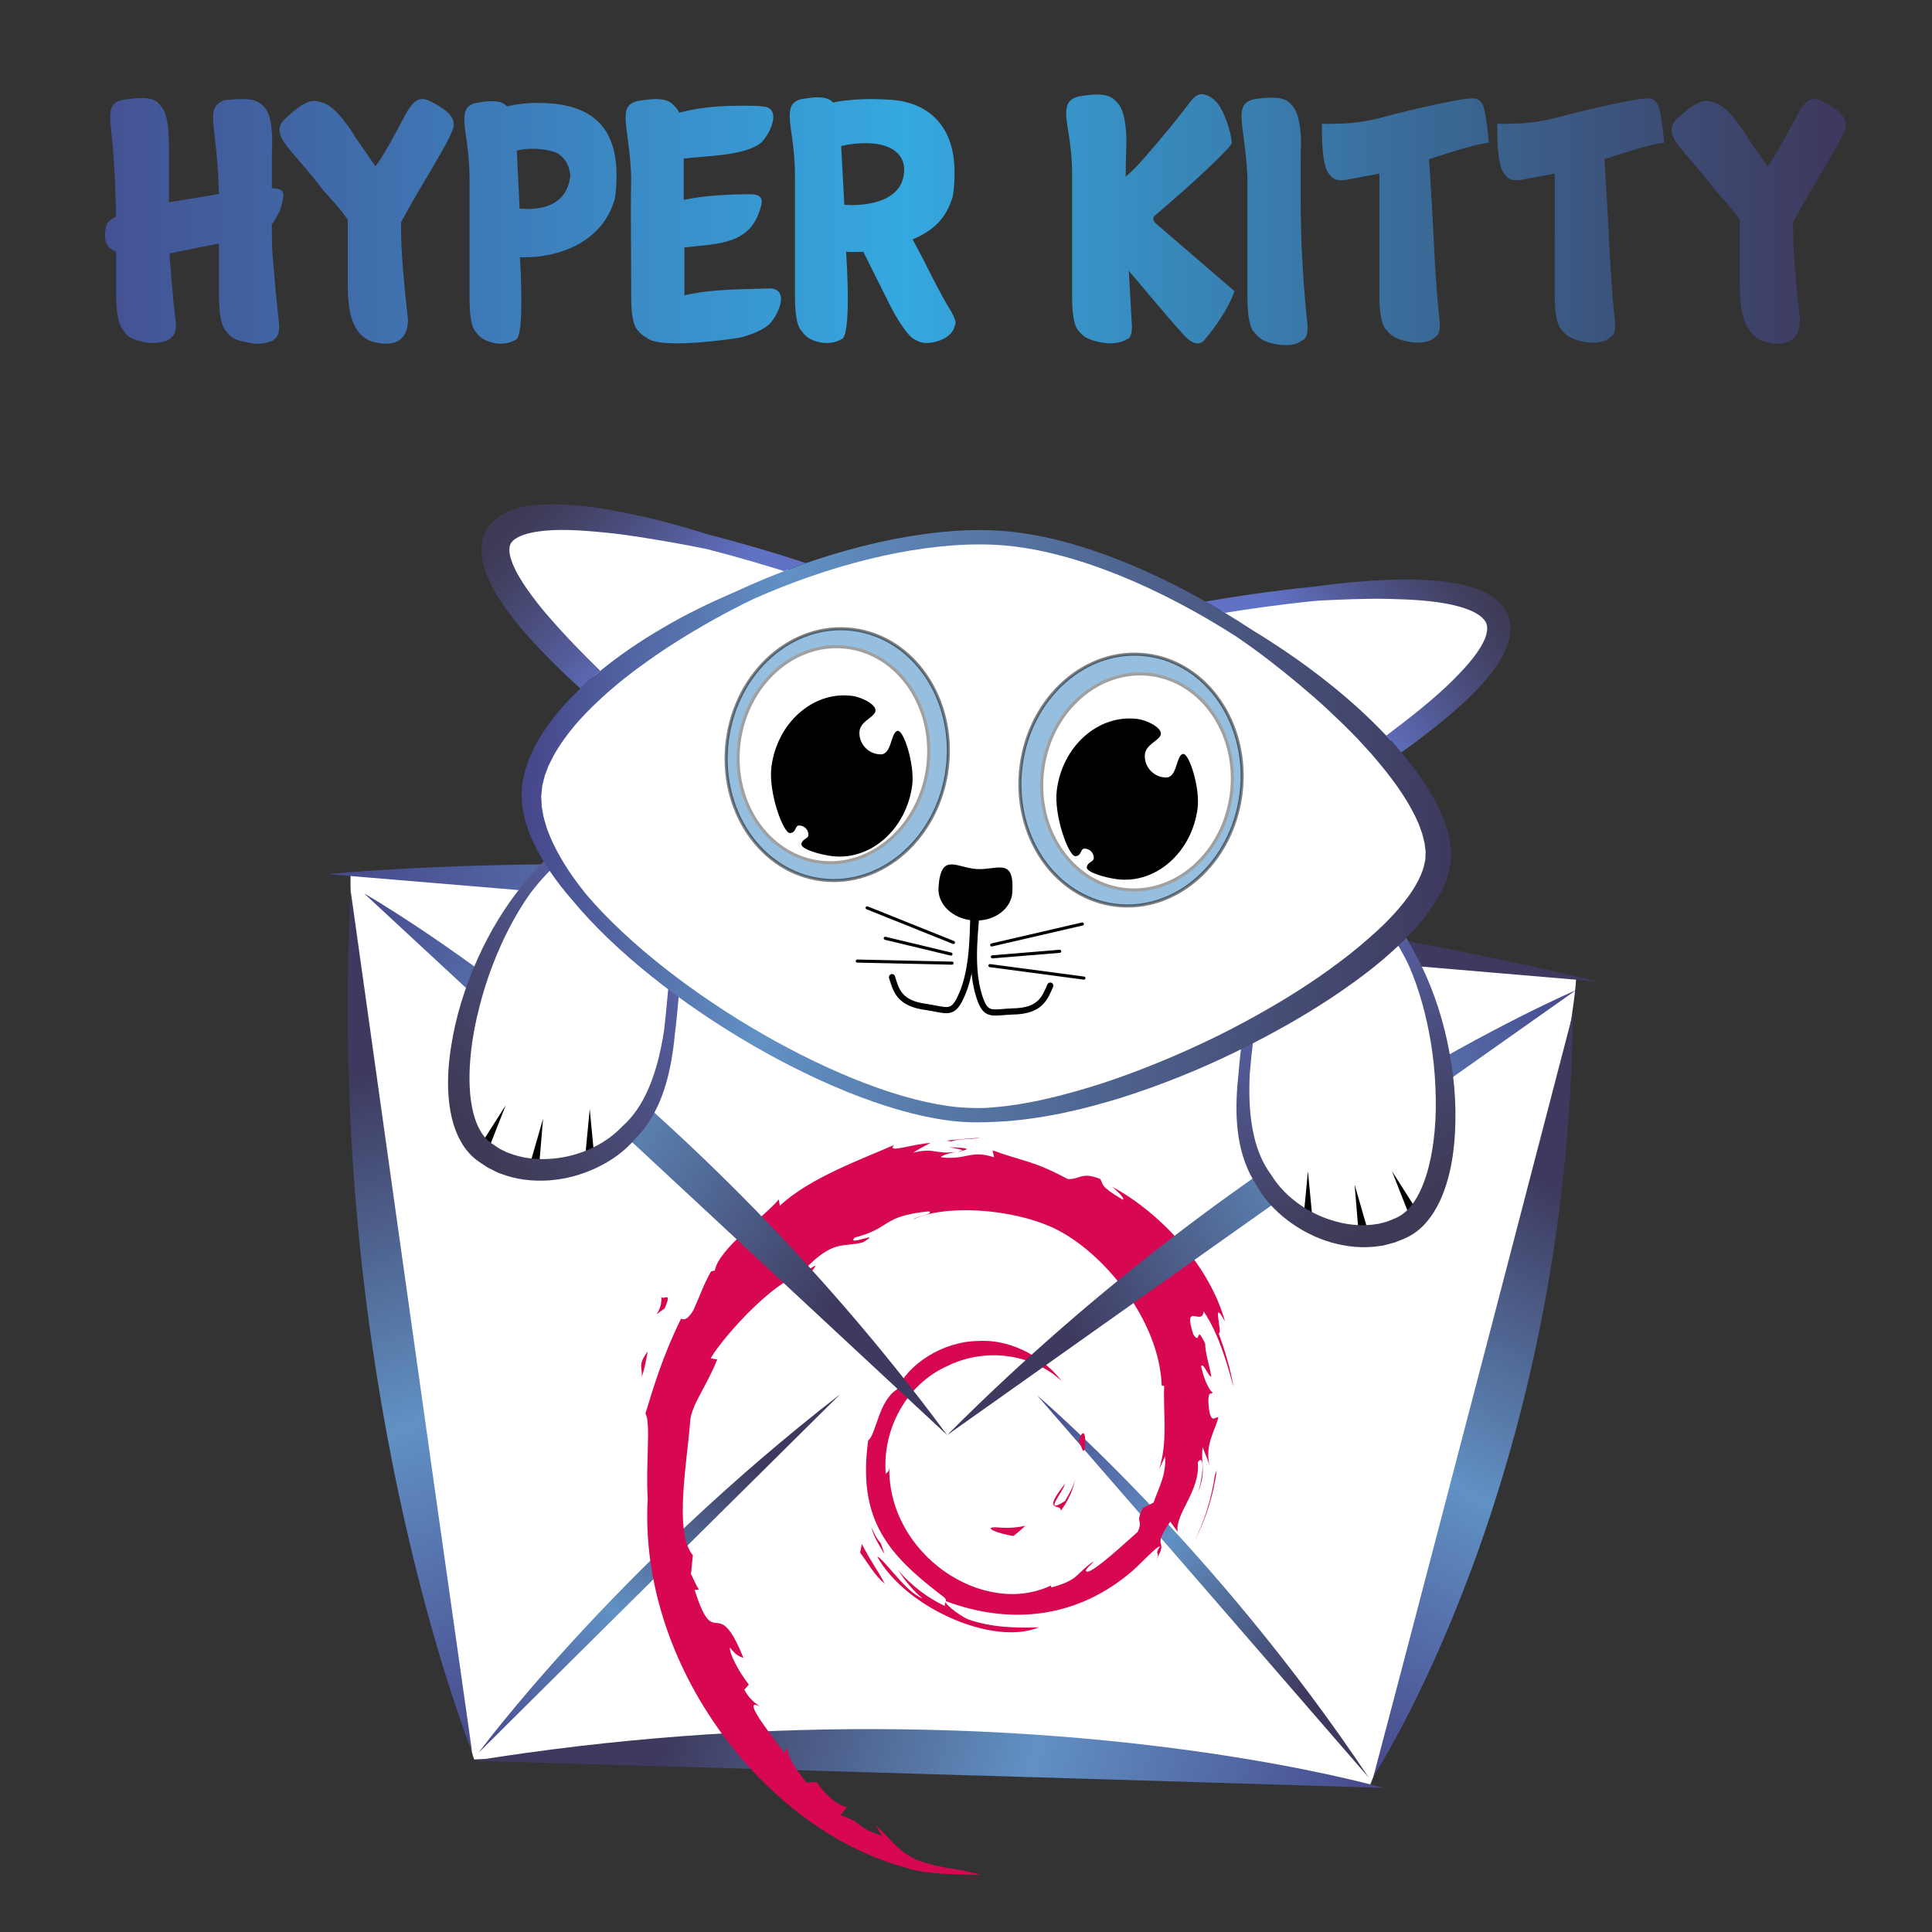<?xml version="1.0" encoding="UTF-8" standalone="no"?>
<!-- Generator: Adobe Illustrator 16.0.0, SVG Export Plug-In . SVG Version: 6.00 Build 0)  -->

<svg
   xmlns:i="http://ns.adobe.com/AdobeIllustrator/10.0/"
   xmlns:dc="http://purl.org/dc/elements/1.1/"
   xmlns:cc="http://creativecommons.org/ns#"
   xmlns:rdf="http://www.w3.org/1999/02/22-rdf-syntax-ns#"
   xmlns:svg="http://www.w3.org/2000/svg"
   xmlns="http://www.w3.org/2000/svg"
   xmlns:xlink="http://www.w3.org/1999/xlink"
   xmlns:sodipodi="http://sodipodi.sourceforge.net/DTD/sodipodi-0.dtd"
   xmlns:inkscape="http://www.inkscape.org/namespaces/inkscape"
   version="1.1"
   x="0px"
   y="0px"
   width="625px"
   height="625px"
   viewBox="0 0 625 625"
   enable-background="new 0 0 625 625"
   xml:space="preserve"
   id="svg2"
   inkscape:version="0.48.4 r9939"
   sodipodi:docname="hyperkitty-logo.svg"
   inkscape:export-filename="/home/nicolasd/code/hyperkitty.png"
   inkscape:export-xdpi="28.799999"
   inkscape:export-ydpi="28.799999"><rect x="0" y="0" width="625" height="625" fill="#333333" stroke="none"/><defs
     id="defs429" /><sodipodi:namedview
     pagecolor="#ffffff"
     bordercolor="#666666"
     borderopacity="1"
     objecttolerance="10"
     gridtolerance="10"
     guidetolerance="10"
     inkscape:pageopacity="0"
     inkscape:pageshadow="2"
     inkscape:window-width="1366"
     inkscape:window-height="709"
     id="namedview427"
     showgrid="false"
     inkscape:zoom="1"
     inkscape:cx="312.5"
     inkscape:cy="182.07812"
     inkscape:window-x="0"
     inkscape:window-y="27"
     inkscape:window-maximized="1"
     inkscape:current-layer="svg2" /><path
     style="fill:#ffffff"
     d="m 113.472,282.654 c -1.255,11.733 11.474,146.164 11.474,146.164 0,0 25.009,132.037 28.449,140.357 23.452,-1.057 136.293,-2.305 146.471,-2.039 10.178,0.266 127.676,7.987 143.333,10.287 3.105,-6.049 40.182,-119.361 40.182,-119.361 0,0 25.525,-120.153 26.512,-141.696 -33.918,-5.246 -194.539,-27.34 -194.539,-27.34 l -201.882,-6.372 z"
     sodipodi:nodetypes="ccczccccc"
     inkscape:connector-curvature="0"
     id="path3225" /><g
     transform="matrix(0.792,0,0,0.792,63.608,17.322)"
     id="g144"><g
       id="g161"><g
         id="g163"><g
           id="g165"><g
             id="g167"><g
               id="g160"><defs
                 id="defs162"><path
                   inkscape:connector-curvature="0"
                   d="m 113.141,697.331 c 0,0 251.217,7.258 371.564,11.072 l 0,0 c 0,0 -82.366,-24.008 -209.646,-24.012 l 0,0 c -48.21,-10e-4 -102.841,3.442 -161.918,12.94"
                   id="SVGID_13_" /></defs><clipPath
                 id="SVGID_14_"><use
                   height="625"
                   width="625"
                   y="0"
                   x="0"
                   style="overflow:visible"
                   id="use166"
                   overflow="visible"
                   xlink:href="#SVGID_13_" /></clipPath><g
                 clip-path="url(#SVGID_14_)"
                 id="g146"><g
                   id="g152"><g
                     id="g154"><linearGradient
                       gradientTransform="matrix(-276.291,-74.763,-92.353,341.375,143891.67,-228798.98)"
                       y2="732.486"
                       x2="275.246"
                       y1="732.486"
                       x1="274.246"
                       gradientUnits="userSpaceOnUse"
                       id="path164_1_"><stop
                         id="stop172"
                         style="stop-color:#47488B"
                         offset="0" /><stop
                         id="stop174"
                         style="stop-color:#6191C4"
                         offset="0.489" /><stop
                         id="stop176"
                         style="stop-color:#3E3A5F"
                         offset="1" /></linearGradient><path
                       style="fill:url(#path164_1_)"
                       d="m 113.141,697.331 c 0,0 251.217,7.258 371.564,11.072 l 0,0 c 0,0 -82.366,-24.008 -209.646,-24.012 l 0,0 c -48.21,-10e-4 -102.841,3.442 -161.918,12.94"
                       inkscape:connector-curvature="0"
                       id="path164" /></g></g></g></g></g></g></g></g></g><g
     transform="matrix(0.792,0,0,0.792,63.608,17.322)"
     id="g78"><g
       id="g83"><g
         id="g85"><g
           id="g87"><g
             id="g89"><g
               id="g86"><defs
                 id="defs88"><path
                   inkscape:connector-curvature="0"
                   d="M 478.766,704.208 C 415.287,609.126 343.311,548.082 343.311,548.082 l 0,0 c 43.969,50.542 135.455,156.126 135.455,156.126"
                   id="SVGID_7_" /></defs><clipPath
                 id="SVGID_8_"><use
                   height="625"
                   width="625"
                   y="0"
                   x="0"
                   style="overflow:visible"
                   id="use92"
                   overflow="visible"
                   xlink:href="#SVGID_7_" /></clipPath><g
                 clip-path="url(#SVGID_8_)"
                 id="g80"><g
                   id="g95"><g
                     id="g88"><linearGradient
                       gradientTransform="matrix(116.523,114.07,-76.56,78.204,24341.113,-88474.016)"
                       y2="734.732"
                       x2="277.749"
                       y1="734.732"
                       x1="276.749"
                       gradientUnits="userSpaceOnUse"
                       id="path98_1_"><stop
                         id="stop99"
                         style="stop-color:#47488B"
                         offset="0" /><stop
                         id="stop101"
                         style="stop-color:#6191C4"
                         offset="0.489" /><stop
                         id="stop103"
                         style="stop-color:#3E3A5F"
                         offset="1" /></linearGradient><path
                       style="fill:url(#path98_1_)"
                       d="M 478.766,704.208 C 415.287,609.126 343.311,548.082 343.311,548.082 l 0,0 c 43.969,50.542 135.455,156.126 135.455,156.126"
                       inkscape:connector-curvature="0"
                       id="path98" /></g></g></g></g></g></g></g></g></g><g
     transform="matrix(0.792,0,0,0.792,63.608,17.322)"
     id="g56"><g
       id="g57"><g
         id="g59"><g
           id="g61"><g
             id="g63"><g
               id="g62"><defs
                 id="defs64"><path
                   inkscape:connector-curvature="0"
                   d="M 115.101,694.131 C 162.928,646.577 262.894,547.584 262.894,547.584 l 0,0 C 169.886,619.729 115.101,694.131 115.101,694.131"
                   id="SVGID_5_" /></defs><clipPath
                 id="SVGID_6_"><use
                   height="625"
                   width="625"
                   y="0"
                   x="0"
                   style="overflow:visible"
                   id="use68"
                   overflow="visible"
                   xlink:href="#SVGID_5_" /></clipPath><g
                 clip-path="url(#SVGID_6_)"
                 id="g58"><g
                   id="g64"><g
                     id="g66"><linearGradient
                       gradientTransform="matrix(93.722,-132.479,88.917,62.889,-90568.68,-9424.12)"
                       y2="733.573"
                       x2="272.777"
                       y1="733.573"
                       x1="271.777"
                       gradientUnits="userSpaceOnUse"
                       id="path76_1_"><stop
                         id="stop74"
                         style="stop-color:#47488B"
                         offset="0" /><stop
                         id="stop76"
                         style="stop-color:#6191C4"
                         offset="0.489" /><stop
                         id="stop78"
                         style="stop-color:#3E3A5F"
                         offset="1" /></linearGradient><path
                       style="fill:url(#path76_1_)"
                       d="M 115.101,694.131 C 162.928,646.577 262.894,547.584 262.894,547.584 l 0,0 C 169.886,619.729 115.101,694.131 115.101,694.131"
                       inkscape:connector-curvature="0"
                       id="path76" /></g></g></g></g></g></g></g></g></g><g
     transform="matrix(2.645,0,0,2.645,160.686,368.048)"
     style="overflow:visible"
     id="g3056"><path
       i:knockout="Off"
       d="m 60.969,47.645 c -1.494,0.02 0.281,0.768 2.232,1.069 0.541,-0.422 1.027,-0.846 1.463,-1.26 -1.213,0.297 -2.449,0.304 -3.695,0.191"
       id="path9"
       inkscape:connector-curvature="0"
       style="fill:#d70751" /><path
       i:knockout="Off"
       d="m 68.986,45.646 c 0.893,-1.229 1.541,-2.573 1.77,-3.963 -0.201,0.99 -0.736,1.845 -1.244,2.749 -2.793,1.759 -0.264,-1.044 -0.002,-2.111 -3.002,3.783 -0.414,2.268 -0.524,3.325"
       id="path11"
       inkscape:connector-curvature="0"
       style="fill:#d70751" /><path
       i:knockout="Off"
       d="m 71.949,37.942 c 0.182,-2.691 -0.529,-1.839 -0.768,-0.814 0.278,0.146 0.499,1.898 0.768,0.814"
       id="path13"
       inkscape:connector-curvature="0"
       style="fill:#d70751" /><path
       i:knockout="Off"
       d="m 55.301,1.163 c 0.798,0.142 1.724,0.252 1.591,0.443 0.876,-0.193 1.073,-0.367 -1.591,-0.443"
       id="path15"
       inkscape:connector-curvature="0"
       style="fill:#d70751" /><path
       i:knockout="Off"
       d="M 56.893,1.606 56.332,1.723 56.855,1.675 56.893,1.606"
       id="path17"
       inkscape:connector-curvature="0"
       style="fill:#d70751" /><path
       i:knockout="Off"
       d="m 81.762,38.962 c 0.09,2.416 -0.705,3.59 -1.424,5.666 l -1.293,0.643 c -1.057,2.054 0.105,1.304 -0.652,2.937 -1.652,1.467 -5.006,4.589 -6.08,4.875 -0.785,-0.017 0.531,-0.926 0.703,-1.281 -2.209,1.516 -1.773,2.276 -5.152,3.199 L 67.766,54.78 c -8.33,3.92 -19.902,-3.847 -19.75,-14.443 -0.088,0.672 -0.253,0.504 -0.437,0.774 -0.43,-5.451 2.518,-10.926 7.49,-13.165 4.863,-2.406 10.564,-1.42 14.045,1.829 -1.912,-2.506 -5.721,-5.163 -10.232,-4.917 -4.421,0.072 -8.558,2.881 -9.938,5.932 -2.264,1.425 -2.528,5.496 -3.514,6.242 -1.329,9.76 2.497,13.975 8.97,18.936 1.016,0.686 0.286,0.791 0.422,1.313 -2.15,-1.006 -4.118,-2.526 -5.738,-4.387 0.86,1.257 1.787,2.479 2.986,3.439 -2.029,-0.685 -4.738,-4.913 -5.527,-5.085 3.495,6.258 14.178,10.975 19.775,8.634 -2.59,0.096 -5.879,0.053 -8.787,-1.022 -1.225,-0.629 -2.884,-1.93 -2.587,-2.173 7.636,2.851 15.522,2.158 22.128,-3.137 1.682,-1.31 3.518,-3.537 4.049,-3.567 -0.799,1.202 0.137,0.578 -0.477,1.639 1.672,-2.701 -0.729,-1.1 1.73,-4.664 l 0.908,1.25 c -0.34,-2.244 2.785,-4.966 2.467,-8.512 0.717,-1.084 0.799,1.168 0.039,3.662 1.055,-2.767 0.279,-3.212 0.549,-5.496 0.291,0.768 0.678,1.583 0.875,2.394 -0.688,-2.675 0.703,-4.503 1.049,-6.058 -0.342,-0.15 -1.061,1.182 -1.227,-1.976 0.025,-1.372 0.383,-0.719 0.52,-1.057 -0.268,-0.155 -0.975,-1.207 -1.404,-3.224 0.309,-0.475 0.832,1.229 1.256,1.298 -0.273,-1.603 -0.742,-2.826 -0.762,-4.057 -1.24,-2.59 -0.439,0.346 -1.443,-1.112 -1.32,-4.114 1.094,-0.955 1.258,-2.823 1.998,2.895 3.137,7.385 3.662,9.244 -0.4,-2.267 -1.045,-4.464 -1.834,-6.589 0.609,0.257 -0.979,-4.663 0.791,-1.405 C 87.189,15.552 81,9.062 75.305,6.018 76,6.655 76.879,7.455 76.565,7.581 73.731,5.896 74.229,5.763 73.823,5.051 71.518,4.112 71.364,5.128 69.839,5.053 65.489,2.745 64.651,2.99 60.648,1.546 L 60.83,2.398 C 57.949,1.438 57.473,2.76 54.36,2.4 54.171,2.253 55.358,1.864 56.336,1.723 53.55,2.091 53.68,1.173 50.954,1.824 51.625,1.353 52.337,1.04 53.053,0.64 50.782,0.778 47.629,1.962 48.602,0.884 44.897,2.538 38.316,4.859 34.623,8.322 L 34.507,7.546 c -1.692,2.031 -7.379,6.066 -7.832,8.699 l -0.453,0.105 c -0.879,1.491 -1.45,3.18 -2.148,4.713 -1.151,1.963 -1.688,0.756 -1.524,1.064 -2.265,4.592 -3.392,8.45 -4.363,11.616 0.692,1.035 0.017,6.232 0.278,10.391 -1.136,20.544 14.418,40.489 31.42,45.093 2.492,0.893 6.197,0.861 9.349,0.949 -3.718,-1.064 -4.198,-0.563 -7.822,-1.826 -2.613,-1.232 -3.185,-2.637 -5.037,-4.244 l 0.733,1.295 c -3.63,-1.285 -2.111,-1.59 -5.065,-2.525 l 0.783,-1.021 c -1.177,-0.09 -3.117,-1.982 -3.647,-3.033 l -1.288,0.051 c -1.546,-1.906 -2.371,-3.283 -2.31,-4.35 l -0.416,0.742 c -0.471,-0.809 -5.691,-7.158 -2.983,-5.68 -0.503,-0.458 -1.172,-0.747 -1.897,-2.066 l 0.551,-0.629 c -1.301,-1.677 -2.398,-3.826 -2.314,-4.542 0.695,0.938 1.177,1.114 1.655,1.275 -3.291,-8.164 -3.476,-0.449 -5.967,-8.31 l 0.526,-0.042 c -0.403,-0.611 -0.65,-1.27 -0.974,-1.919 l 0.23,-2.285 c -2.368,-2.736 -0.662,-11.645 -0.319,-16.53 0.235,-1.986 1.977,-4.101 3.3,-7.418 l -0.806,-0.138 c 1.542,-2.688 8.802,-10.799 12.166,-10.383 1.629,-2.046 -0.324,-0.008 -0.643,-0.522 3.579,-3.703 4.704,-2.616 7.119,-3.283 2.603,-1.545 -2.235,0.604 -1.001,-0.589 4.503,-1.149 3.19,-2.614 9.063,-3.197 0.62,0.352 -1.437,0.544 -1.953,1.001 3.75,-1.836 11.869,-1.417 17.145,1.018 6.117,2.861 12.994,11.314 13.266,19.267 l 0.309,0.083 c -0.156,3.162 0.484,6.819 -0.627,10.177 l 0.751,-1.591"
       id="path19"
       inkscape:connector-curvature="0"
       style="fill:#d70751" /><path
       i:knockout="Off"
       d="m 44.658,49.695 -0.211,1.047 c 0.983,1.335 1.763,2.781 3.016,3.821 -0.902,-1.759 -1.571,-2.486 -2.805,-4.868"
       id="path21"
       inkscape:connector-curvature="0"
       style="fill:#d70751" /><path
       i:knockout="Off"
       d="m 46.979,49.605 c -0.52,-0.576 -0.826,-1.268 -1.172,-1.956 0.33,1.211 1.006,2.252 1.633,3.312 l -0.461,-1.356"
       id="path23"
       inkscape:connector-curvature="0"
       style="fill:#d70751" /><path
       i:knockout="Off"
       d="m 88.063,40.675 -0.219,0.552 c -0.402,2.858 -1.273,5.686 -2.605,8.309 1.472,-2.767 2.421,-5.794 2.824,-8.861"
       id="path25"
       inkscape:connector-curvature="0"
       style="fill:#d70751" /><path
       i:knockout="Off"
       d="M 55.598,0.446 C 56.607,0.077 58.08,0.243 59.154,0 57.756,0.117 56.365,0.187 54.992,0.362 l 0.606,0.084"
       id="path27"
       inkscape:connector-curvature="0"
       style="fill:#d70751" /><path
       i:knockout="Off"
       d="m 20.127,19.308 c 0.233,2.154 -1.62,2.991 0.41,1.569 1.09,-2.454 -0.424,-0.677 -0.41,-1.569"
       id="path29"
       inkscape:connector-curvature="0"
       style="fill:#d70751" /><path
       i:knockout="Off"
       d="m 17.739,29.282 c 0.469,-1.437 0.553,-2.299 0.732,-3.132 -1.293,1.654 -0.596,2.007 -0.732,3.132"
       id="path31"
       inkscape:connector-curvature="0"
       style="fill:#d70751" /></g><g
     transform="matrix(0.792,0,0,0.792,63.608,17.322)"
     id="g12"><g
       id="g4"><g
         id="g6"><g
           id="g8"><g
             id="g10"><g
               id="g11"><defs
                 id="defs13"><path
                   inkscape:connector-curvature="0"
                   d="m 61.693,389.685 c -0.026,178.418 50.816,304.02 50.816,304.02 l 0,0 C 96.216,579.755 62.924,341.938 62.924,341.938 l 0,0 c -0.84,16.285 -1.229,32.216 -1.231,47.747"
                   id="SVGID_1_" /></defs><clipPath
                 id="SVGID_2_"><use
                   height="625"
                   width="625"
                   y="0"
                   x="0"
                   style="overflow:visible"
                   id="use17"
                   overflow="visible"
                   xlink:href="#SVGID_1_" /></clipPath><g
                 clip-path="url(#SVGID_2_)"
                 id="g14"><g
                   id="g20"><g
                     id="g22"><linearGradient
                       gradientTransform="matrix(-86.083,-263.149,263.149,-86.083,-168540.95,135335.72)"
                       y2="730.259"
                       x2="273.805"
                       y1="730.259"
                       x1="272.805"
                       gradientUnits="userSpaceOnUse"
                       id="path32_1_"><stop
                         id="stop23"
                         style="stop-color:#47488B"
                         offset="0" /><stop
                         id="stop25"
                         style="stop-color:#6191C4"
                         offset="0.489" /><stop
                         id="stop27"
                         style="stop-color:#3E3A5F"
                         offset="1" /></linearGradient><path
                       style="fill:url(#path32_1_)"
                       d="m 61.693,389.685 c -0.026,178.418 50.816,304.02 50.816,304.02 l 0,0 C 96.216,579.755 62.924,341.938 62.924,341.938 l 0,0 c -0.84,16.285 -1.229,32.216 -1.231,47.747"
                       inkscape:connector-curvature="0"
                       id="path32" /></g></g></g></g></g></g></g></g></g><g
     transform="matrix(0.792,0,0,0.792,63.608,17.322)"
     id="g100"><g
       id="g109"><g
         id="g111"><g
           id="g113"><g
             id="g115"><g
               id="g112"><defs
                 id="defs114"><path
                   inkscape:connector-curvature="0"
                   d="m 306.563,564.306 c 0,0 173.453,-122.965 256.762,-181.692 l 0,0 c 0,0 -131.132,55.611 -256.762,181.692"
                   id="SVGID_9_" /></defs><clipPath
                 id="SVGID_10_"><use
                   height="625"
                   width="625"
                   y="0"
                   x="0"
                   style="overflow:visible"
                   id="use118"
                   overflow="visible"
                   xlink:href="#SVGID_9_" /></clipPath><g
                 clip-path="url(#SVGID_10_)"
                 id="g102"><g
                   id="g108"><g
                     id="g110"><linearGradient
                       gradientTransform="matrix(-219.031,111.985,109.205,220.057,-19069.908,-191745.73)"
                       y2="732.867"
                       x2="276.713"
                       y1="732.867"
                       x1="275.712"
                       gradientUnits="userSpaceOnUse"
                       id="path120_1_"><stop
                         id="stop124"
                         style="stop-color:#47488B"
                         offset="0" /><stop
                         id="stop126"
                         style="stop-color:#6191C4"
                         offset="0.489" /><stop
                         id="stop128"
                         style="stop-color:#3E3A5F"
                         offset="1" /></linearGradient><path
                       style="fill:url(#path120_1_)"
                       d="m 306.563,564.306 c 0,0 173.453,-122.965 256.762,-181.692 l 0,0 c 0,0 -131.132,55.611 -256.762,181.692"
                       inkscape:connector-curvature="0"
                       id="path120" /></g></g></g></g></g></g></g></g></g><g
     transform="matrix(0.792,0,0,0.792,63.608,17.322)"
     id="g122"><g
       id="g135"><g
         id="g137"><g
           id="g139"><g
             id="g141"><g
               id="g136"><defs
                 id="defs138"><path
                   inkscape:connector-curvature="0"
                   d="m 480.717,703.617 c 0,0 79.273,-120.901 81.437,-311.534 l 0,0 c 0.003,0 -54.781,210.678 -81.437,311.534"
                   id="SVGID_11_" /></defs><clipPath
                 id="SVGID_12_"><use
                   height="625"
                   width="625"
                   y="0"
                   x="0"
                   style="overflow:visible"
                   id="use142"
                   overflow="visible"
                   xlink:href="#SVGID_11_" /></clipPath><g
                 clip-path="url(#SVGID_12_)"
                 id="g124"><g
                   id="g130"><g
                     id="g132"><linearGradient
                       gradientTransform="matrix(116.279,-219.093,-298.406,-158.375,186685.3,176085.17)"
                       y2="730.341"
                       x2="273.629"
                       y1="730.341"
                       x1="272.629"
                       gradientUnits="userSpaceOnUse"
                       id="path142_1_"><stop
                         id="stop148"
                         style="stop-color:#47488B"
                         offset="0" /><stop
                         id="stop150"
                         style="stop-color:#6191C4"
                         offset="0.489" /><stop
                         id="stop152"
                         style="stop-color:#3E3A5F"
                         offset="1" /></linearGradient><path
                       style="fill:url(#path142_1_)"
                       d="m 480.717,703.617 c 0,0 79.273,-120.901 81.437,-311.534 l 0,0 c 0.003,0 -54.781,210.678 -81.437,311.534"
                       inkscape:connector-curvature="0"
                       id="path142" /></g></g></g></g></g></g></g></g></g><g
     transform="matrix(0.792,0,0,0.792,63.608,17.322)"
     id="g166"><g
       id="g187"><g
         id="g189"><g
           id="g191"><g
             id="g193"><g
               id="g184"><defs
                 id="defs186"><path
                   inkscape:connector-curvature="0"
                   d="M 53.565,335.175 C 221.8,349.154 572.711,379.09 572.711,379.09 l 0,0 C 404.331,339.296 255.086,331.055 160.328,331.055 l 0,0 c -67,-0.001 -106.763,4.12 -106.763,4.12"
                   id="SVGID_15_" /></defs><clipPath
                 id="SVGID_16_"><use
                   height="625"
                   width="625"
                   y="0"
                   x="0"
                   style="overflow:visible"
                   id="use190"
                   overflow="visible"
                   xlink:href="#SVGID_15_" /></clipPath><g
                 clip-path="url(#SVGID_16_)"
                 id="g168"><g
                   id="g174"><g
                     id="g176"><linearGradient
                       gradientTransform="matrix(405.603,-32.345,29.481,369.737,-132840.36,-261551.48)"
                       y2="732.428"
                       x2="275.417"
                       y1="732.428"
                       x1="274.417"
                       gradientUnits="userSpaceOnUse"
                       id="path186_1_"><stop
                         id="stop196"
                         style="stop-color:#47488B"
                         offset="0" /><stop
                         id="stop198"
                         style="stop-color:#6191C4"
                         offset="0.489" /><stop
                         id="stop200"
                         style="stop-color:#3E3A5F"
                         offset="1" /></linearGradient><path
                       style="fill:url(#path186_1_)"
                       d="M 53.565,335.175 C 221.8,349.154 572.711,379.09 572.711,379.09 l 0,0 C 404.331,339.296 255.086,331.055 160.328,331.055 l 0,0 c -67,-0.001 -106.763,4.12 -106.763,4.12"
                       inkscape:connector-curvature="0"
                       id="path186" /></g></g></g></g></g></g></g></g></g><g
     id="g203"
     sodipodi:docname="hyperkitty-logo.svg"
     inkscape:version="0.48.3.1 r9886"
     inkscape:export-filename="/home/gauret/fedora/hk/hyperkitty/hyperkitty/static/img/logo.png"
     inkscape:export-xdpi="32.756775"
     inkscape:export-ydpi="32.756775"><sodipodi:namedview
       inkscape:window-x="-2"
       inkscape:pageopacity="0"
       inkscape:window-width="1920"
       inkscape:current-layer="svg2"
       inkscape:window-maximized="1"
       inkscape:window-y="-3"
       inkscape:window-height="1028"
       inkscape:pageshadow="2"
       inkscape:cy="275.34502"
       bordercolor="#666666"
       pagecolor="#ffffff"
       guidetolerance="10"
       showgrid="false"
       inkscape:cx="182.19848"
       inkscape:zoom="1.0680141"
       objecttolerance="10"
       borderopacity="1"
       gridtolerance="10"
       id="namedview397" /><g
       id="g354" /></g><g
     id="Calque_3" /><g
     id="Calque_4" /><g
     transform="matrix(0.792,0,0,0.792,63.608,17.322)"
     id="g34"><g
       id="g30"><g
         id="g32"><g
           id="g35"><g
             id="g37"><g
               id="g36"><defs
                 id="defs38"><path
                   inkscape:connector-curvature="0"
                   d="M 306.563,564.306 C 196.984,415.903 68.42,343.07 68.42,343.07 l 0,0 c 77.305,71.551 238.143,221.236 238.143,221.236"
                   id="SVGID_3_" /></defs><clipPath
                 id="SVGID_4_"><use
                   height="625"
                   width="625"
                   y="0"
                   x="0"
                   style="overflow:visible"
                   id="use42"
                   overflow="visible"
                   xlink:href="#SVGID_3_" /></clipPath><g
                 clip-path="url(#SVGID_4_)"
                 id="g44"><g
                   id="g42"><g
                     id="g47"><linearGradient
                       gradientTransform="matrix(210.543,142.699,-151.352,223.296,52910.961,-202587.88)"
                       y2="732.714"
                       x2="276.674"
                       y1="732.714"
                       x1="275.674"
                       gradientUnits="userSpaceOnUse"
                       id="path54_1_"><stop
                         id="stop50"
                         style="stop-color:#47488B"
                         offset="0" /><stop
                         id="stop52"
                         style="stop-color:#6191C4"
                         offset="0.489" /><stop
                         id="stop54"
                         style="stop-color:#3E3A5F"
                         offset="1" /></linearGradient><path
                       style="fill:url(#path54_1_)"
                       d="M 306.563,564.306 C 196.984,415.903 68.42,343.07 68.42,343.07 l 0,0 c 77.305,71.551 238.143,221.236 238.143,221.236"
                       inkscape:connector-curvature="0"
                       id="path54" /></g></g></g></g></g></g></g></g></g><g
     id="Calque_5"><path
       fill="#FFFFFF"
       stroke="#000000"
       stroke-width="3"
       stroke-linecap="round"
       stroke-miterlimit="10"
       d="M384.733,197.914   c0,0,183.721-35.852,53.491,51.599C387.079,215.413,384.733,197.914,384.733,197.914z"
       id="path210" /><g
       id="g212"><path
         fill="#FFFFFF"
         stroke="#000000"
         stroke-width="3"
         stroke-linecap="round"
         stroke-miterlimit="10"
         d="M384.06,294.678    c0,0,24.608-22.085,52.606-7.317c34.288,18.542,40.776,99.978,16.171,110.038c-15.424,7.359-36.463-2.206-43.977-15.655    c-14.627-20.762,0.089-56.451-6.121-59.6c-6.211-3.146-25.923,0.285-33.624-7.247C361.413,307.365,384.06,294.678,384.06,294.678z    "
         id="path214" /><g
         id="g216"><path
           d="M421.616,394.622l1.5-15.759l1.5,15.759c0.079,0.828-0.529,1.563-1.357,1.643s-1.563-0.528-1.643-1.357     C421.607,394.813,421.608,394.713,421.616,394.622z"
           id="path218" /></g><g
         id="g220"><path
           d="M439.476,398.382l-1.264-15.193l4.215,14.652c0.229,0.8-0.232,1.635-1.032,1.865c-0.8,0.229-1.635-0.232-1.865-1.032     C439.502,398.579,439.484,398.477,439.476,398.382z"
           id="path222" /></g><g
         id="g224"><path
           d="M456.003,393.394l-5.707-14.53l8.381,13.171c0.447,0.702,0.24,1.634-0.462,2.08c-0.702,0.447-1.634,0.24-2.081-0.462     C456.083,393.571,456.037,393.479,456.003,393.394z"
           id="path226" /></g><linearGradient
         id="SVGID_17_"
         gradientUnits="userSpaceOnUse"
         x1="403.164"
         y1="295.925"
         x2="457.987"
         y2="390.51"><stop
           offset="0"
           style="stop-color:#6171C4"
           id="stop229" /><stop
           offset="0.471"
           style="stop-color:#4E5388"
           id="stop231" /><stop
           offset="0.817"
           style="stop-color:#424163"
           id="stop233" /><stop
           offset="1"
           style="stop-color:#3E3A55"
           id="stop235" /></linearGradient><path
         fill="url(#SVGID_17_)"
         d="M470.426,351.421c-0.461-4.935-1.225-9.822-2.271-14.643c-1.032-4.825-2.394-9.574-4.053-14.215    c-1.68-4.634-3.634-9.173-6.006-13.5c-0.029-0.054-0.061-0.104-0.091-0.157c-5.189-10.227-12.065-18.585-20.496-23.144    c-6.663-3.514-13.699-5.296-20.918-5.296c-9.413,0-17.566,2.973-23.505,6.063c0.165,0.439,0.332,0.877,0.499,1.319    c0.214,0.729,0.4,1.48,0.593,2.226c5.595-2.993,13.441-5.993,22.413-5.993c6.624,0,13.095,1.641,19.214,4.869    c8.312,4.495,15.02,13.005,19.972,23.412c3.521,8.092,5.774,16.707,7.186,25.398c0.747,4.663,1.218,9.366,1.398,14.065    c0.219,4.696,0.167,9.396-0.256,14.03c-0.424,4.63-1.192,9.208-2.449,13.538c-1.286,4.287-3.102,8.428-5.751,11.396    c-1.312,1.49-2.846,2.587-4.455,3.278l-1.678,0.678l-0.839,0.342l-0.414,0.161l-0.349,0.085l-1.39,0.355l-0.695,0.188l-0.782,0.11    c-4.148,0.683-8.559,0.388-12.803-0.75c-4.259-1.096-8.375-2.996-12.011-5.54c-3.639-2.537-6.815-5.724-9.092-9.371l-0.155-0.248    l-0.007-0.01c-2.816-3.754-4.657-8.312-5.69-13.134c-1.068-4.824-1.414-9.893-1.379-14.989c0.009-1.593,0.064-3.192,0.14-4.796    c0.268-3.337,0.634-6.553,0.978-9.514c1.106-9.56,1.775-15.328-1.729-17.105c-2.737-1.387-7.253-1.627-12.483-1.904    c-2.955-0.158-6.202-0.334-9.305-0.757c-0.556,0.528-1.11,1.058-1.68,1.569c-0.575,0.526-1.165,1.035-1.753,1.545    c4.022,0.796,8.42,1.032,12.546,1.252c4.619,0.244,8.983,0.477,11.041,1.519c1.256,0.638,0.327,8.668-0.229,13.466    c-0.361,3.117-0.747,6.506-1.022,10.025c-0.166,1.509-0.313,3.022-0.424,4.545c-0.382,5.273-0.393,10.655,0.434,16.055    c0.847,5.373,2.632,10.806,5.806,15.57l-0.161-0.255c2.545,4.733,6.242,8.617,10.394,11.75c4.167,3.129,8.861,5.547,13.913,7.01    c5.042,1.435,10.467,2.018,15.854,1.139l1.009-0.146l1.058-0.267l2.11-0.568l0.526-0.147l0.428-0.166l0.842-0.335l1.681-0.667    c2.86-1.162,5.27-3.046,7.14-5.185c3.765-4.312,5.754-9.331,7.14-14.268c1.372-4.965,2.005-9.991,2.277-14.983    C470.968,361.332,470.85,356.355,470.426,351.421z"
         id="path237" /></g><path
       fill="#FFFFFF"
       stroke="#000000"
       stroke-width="3"
       stroke-linecap="round"
       stroke-miterlimit="10"
       d="M260.327,184.462   c0,0-177.355-59.868-59.854,44.06C255.683,201.498,260.327,184.462,260.327,184.462z"
       id="path239" /><g
       id="g241"><path
         fill="#FFFFFF"
         stroke="#000000"
         stroke-width="3"
         stroke-linecap="round"
         stroke-miterlimit="10"
         d="M245.32,286.364    c0,0-19.58-26.644-50.002-17.903c-37.352,11.151-60.33,89.548-38.297,104.419c13.597,10.353,36.145,5.284,46.246-6.347    c18.559-17.339,11.44-55.281,18.162-57.095c6.722-1.812,25.318,5.57,34.394-0.229C264.899,303.409,245.32,286.364,245.32,286.364z    "
         id="path243" /><g
         id="g245"><path
           d="M189.276,374.528l1.5-15.758l1.5,15.758c0.079,0.828-0.529,1.563-1.357,1.643c-0.828,0.079-1.563-0.528-1.643-1.357     C189.267,374.72,189.268,374.619,189.276,374.528z"
           id="path247" /></g><g
         id="g249"><path
           d="M171.464,376.544l4.215-14.652l-1.264,15.193c-0.069,0.83-0.798,1.446-1.627,1.378c-0.83-0.069-1.446-0.798-1.377-1.628     C171.419,376.737,171.439,376.635,171.464,376.544z"
           id="path251" /></g><g
         id="g253"><path
           d="M155.214,370.735l8.38-13.169l-5.707,14.528c-0.304,0.775-1.179,1.156-1.954,0.853c-0.774-0.305-1.156-1.18-0.852-1.954     C155.118,370.904,155.165,370.813,155.214,370.735z"
           id="path255" /></g><linearGradient
         id="SVGID_18_"
         gradientUnits="userSpaceOnUse"
         x1="232.826"
         y1="292.46"
         x2="144.268"
         y2="358.126"><stop
           offset="0"
           style="stop-color:#6171C4"
           id="stop258" /><stop
           offset="0.471"
           style="stop-color:#4E5388"
           id="stop260" /><stop
           offset="0.817"
           style="stop-color:#424163"
           id="stop262" /><stop
           offset="1"
           style="stop-color:#3E3A55"
           id="stop264" /></linearGradient><path
         fill="url(#SVGID_18_)"
         d="M245.944,309.668L245.944,309.668c-3.979-0.001-8.44-0.687-12.375-1.291    c-5.169-0.793-9.881-1.417-12.611-0.684c-3.792,1.023-4.315,6.808-5.184,16.392c-0.268,2.96-0.565,6.175-0.981,9.486    c-0.256,1.593-0.528,3.18-0.847,4.753c-1.005,4.994-2.38,9.886-4.41,14.39c-1.996,4.509-4.727,8.597-8.252,11.695l-0.009,0.01    l-0.201,0.209c-2.976,3.106-6.736,5.577-10.815,7.317c-4.08,1.747-8.499,2.769-12.889,2.972    c-4.388,0.248-8.766-0.364-12.687-1.881l-0.744-0.266l-0.642-0.327l-1.287-0.633l-0.325-0.151l-0.372-0.247l-0.752-0.502    l-1.504-1.009c-1.432-1.003-2.713-2.391-3.689-4.116c-1.988-3.447-2.921-7.873-3.306-12.332    c-0.345-4.496-0.162-9.134,0.368-13.754c0.531-4.621,1.441-9.233,2.614-13.785c1.136-4.563,2.558-9.072,4.24-13.486    c3.162-8.233,7.136-16.22,12.248-23.432c6.963-9.155,15.251-16.1,24.285-18.797c3.904-1.122,7.838-1.691,11.692-1.691    c14.355,0,25.316,7.878,31.291,13.469c0.064-0.272,0.119-0.55,0.187-0.821c0.35-1.005,0.7-2.007,1.048-3.006    c0.001-0.003,0.002-0.005,0.004-0.008c-6.605-5.886-17.804-13.248-32.529-13.248c-4.192,0-8.461,0.616-12.708,1.836    c-9.186,2.743-17.626,9.53-24.795,18.492c-0.032,0.038-0.066,0.073-0.099,0.111c-3.205,3.751-6.045,7.796-8.635,11.988    c-2.572,4.205-4.874,8.576-6.869,13.087c-2.009,4.506-3.754,9.137-5.213,13.871c-1.421,4.744-2.553,9.592-3.307,14.539    c-0.753,4.941-1.161,9.991-0.83,15.134c0.349,5.115,1.272,10.435,4.076,15.422c1.394,2.477,3.369,4.812,5.93,6.533l1.511,0.997    l0.754,0.499l0.385,0.252l0.484,0.251l1.951,0.987l0.981,0.476l0.958,0.349c5.095,1.961,10.523,2.499,15.752,2.123    c5.245-0.401,10.333-1.811,15.052-4.021c4.703-2.22,9.115-5.266,12.574-9.381l-0.21,0.22c4.08-4.019,6.937-8.972,8.862-14.06    c1.91-5.116,3-10.388,3.702-15.627c0.204-1.511,0.367-3.019,0.512-4.525c0.45-3.509,0.764-6.907,1.047-10.036    c0.436-4.809,1.165-12.859,2.525-13.227c0.572-0.154,1.336-0.232,2.275-0.232c2.35,0,5.504,0.484,8.845,0.999    c4.063,0.624,8.668,1.331,12.924,1.332h0.001c1.427,0,2.74-0.09,3.97-0.251c-0.935-1.105-1.841-2.235-2.712-3.391    C246.793,309.656,246.377,309.668,245.944,309.668z"
         id="path266" /></g><path
       fill="#FFFFFF"
       stroke="#000000"
       stroke-width="3"
       stroke-linecap="round"
       stroke-miterlimit="10"
       d="M324.859,174.118   c-55.217-4.564-146.156,41.029-152.644,79.534c-6.49,38.506,87.371,102.152,137.584,106.831   c50.213,4.677,151.662-49.129,155.4-81.903C468.937,245.808,382.793,178.909,324.859,174.118z"
       id="path268" /><path
       opacity="0.5"
       fill="#2F7FC1"
       stroke="#000000"
       stroke-miterlimit="10"
       d="M306.423,248.622   c-2.824,22.355-21.043,38.464-40.693,35.982c-19.64-2.482-33.282-22.618-30.456-44.973c2.823-22.356,21.042-38.464,40.69-35.981   C295.606,206.132,309.247,226.267,306.423,248.622z"
       id="path270" /><path
       opacity="0.5"
       fill="#2F7FC1"
       stroke="#000000"
       stroke-miterlimit="10"
       d="M401.459,256.845   c-2.825,22.355-21.045,38.465-40.694,35.983c-19.64-2.483-33.281-22.618-30.456-44.974c2.823-22.356,21.042-38.464,40.691-35.98   C390.643,214.355,404.283,234.491,401.459,256.845z"
       id="path272" /><path
       fill="#FFFFFF"
       stroke="#A0A0A0"
       stroke-miterlimit="10"
       d="M398.351,256.814c-2.424,19.182-18.059,33.003-34.916,30.875   c-16.854-2.131-28.557-19.407-26.132-38.588c2.421-19.182,18.054-33.003,34.913-30.873   C389.069,220.358,400.773,237.634,398.351,256.814z"
       id="path274" /><path
       fill="#FFFFFF"
       stroke="#A0A0A0"
       stroke-miterlimit="10"
       d="M300.129,248.004c-2.422,19.182-18.057,33.004-34.914,30.875   c-16.854-2.131-28.558-19.407-26.133-38.589c2.422-19.181,18.055-33.002,34.915-30.872   C290.85,211.547,302.553,228.824,300.129,248.004z"
       id="path276" /><path
       d="M290.252,236.442c-2.11,0.66-1.777,7.592-5.304,7.592c-3.831,0-6.938-3.107-6.938-6.939c0-3.756,4.589-4.826,5.171-6.916   c0.583-2.09-4.214-4.649-7.576-5.073c-12.58-1.589-24.246,8.725-26.054,23.039c-1.038,8.212,3.878,21.563,6.041,21.354   c2.163-0.209,1.469-2.45,2.937-2.45c1.649,0,2.988,1.338,2.988,2.99c0,1.396-1.781,1.119-2.256,2.888   c-0.475,1.77,6.146,3.555,9.793,4.016c12.581,1.589,24.247-8.726,26.055-23.041C295.919,247.5,292.363,235.783,290.252,236.442z"
       id="path278" /><path
       d="M382.577,243.924c-2.11,0.659-1.776,7.591-5.304,7.591c-3.832,0-6.939-3.106-6.939-6.938c0-3.756,4.59-4.826,5.172-6.916   c0.582-2.089-4.213-4.648-7.574-5.073c-12.581-1.59-24.246,8.725-26.055,23.039c-1.037,8.212,3.877,21.562,6.041,21.354   c2.163-0.209,1.469-2.45,2.936-2.45c1.65,0,2.988,1.338,2.988,2.99c0,1.397-1.779,1.119-2.256,2.889   c-0.475,1.77,6.146,3.555,9.794,4.016c12.58,1.589,24.246-8.726,26.054-23.041C388.242,254.982,384.687,243.265,382.577,243.924z"
       id="path280" /><path
       fill="none"
       stroke="#000000"
       stroke-width="2"
       stroke-linecap="round"
       stroke-miterlimit="10"
       d="M315.892,295.358   c-0.781,8.92-1.881,19.643,1.317,28.193c1.951,5.224,4.008,3.914,10.347,3.651c8.933-0.104,10.412-4.242,12.199-8.354"
       id="path282" /><path
       d="M327.487,288.668c-0.344,5.444-5.972,9.521-12.569,9.104c-6.597-0.418-11.665-5.171-11.321-10.615   c0.735-11.592,5.778-6.438,12.374-6.02C322.567,281.554,328.222,277.077,327.487,288.668z"
       id="path284" /><g
       id="g286"><line
         fill="none"
         stroke="#000000"
         stroke-linecap="round"
         stroke-miterlimit="10"
         x1="320.806"
         y1="305.693"
         x2="350.126"
         y2="298.907"
         id="line288" /><line
         fill="none"
         stroke="#000000"
         stroke-linecap="round"
         stroke-miterlimit="10"
         x1="321.023"
         y1="309.532"
         x2="342.822"
         y2="307.746"
         id="line290" /><line
         fill="none"
         stroke="#000000"
         stroke-linecap="round"
         stroke-miterlimit="10"
         x1="320.238"
         y1="312.376"
         x2="350.636"
         y2="316.413"
         id="line292" /></g><g
       id="g294"><line
         fill="none"
         stroke="#000000"
         stroke-linecap="round"
         stroke-miterlimit="10"
         x1="308.446"
         y1="304.886"
         x2="280.514"
         y2="293.682"
         id="line296" /><line
         fill="none"
         stroke="#000000"
         stroke-linecap="round"
         stroke-miterlimit="10"
         x1="307.641"
         y1="308.646"
         x2="286.375"
         y2="303.538"
         id="line298" /><line
         fill="none"
         stroke="#000000"
         stroke-linecap="round"
         stroke-miterlimit="10"
         x1="307.982"
         y1="311.577"
         x2="277.323"
         y2="310.903"
         id="line300" /></g><path
       fill="none"
       stroke="#000000"
       stroke-width="2"
       stroke-linecap="round"
       stroke-miterlimit="10"
       d="M314.897,295.421   c-0.218,8.953-0.318,19.73-4.447,27.873c-2.521,4.975-4.42,3.443-10.69,2.477c-8.865-1.099-9.875-5.376-11.193-9.662"
       id="path302" /><linearGradient
       id="SVGID_19_"
       gradientUnits="userSpaceOnUse"
       x1="171.544"
       y1="258.147"
       x2="466.644"
       y2="276.687"><stop
         offset="0"
         style="stop-color:#47488B"
         id="stop305" /><stop
         offset="0.262"
         style="stop-color:#6191C4"
         id="stop307" /><stop
         offset="1"
         style="stop-color:#3E3A5F"
         id="stop309" /></linearGradient><path
       fill="url(#SVGID_19_)"
       d="M469.315,274.783l-0.132-1.186c-0.095-0.786-0.191-1.582-0.312-2.35   c-0.354-1.364-0.691-2.737-1.082-4.071c-0.482-1.276-0.963-2.547-1.442-3.813c-4.407-9.746-10.65-17.557-17.082-24.552   c-0.267-0.288-0.542-0.55-0.812-0.834l0,0c-6.241-6.605-12.798-12.4-19.367-17.582c-8.045-6.346-16.083-11.778-23.881-16.518   c-25.71-16.909-55.274-30.012-80.154-32.069c-2.61-0.216-5.354-0.325-8.158-0.325c-23.259,0-52.052,7.377-79.198,20.039   c-0.24,0.101-0.474,0.194-0.714,0.297c-7.259,3.16-14.82,6.74-22.343,11.181c-7.551,4.388-15.155,9.494-22.407,15.677   c-7.201,6.198-14.218,13.457-19.232,22.787c-0.562,1.205-1.126,2.414-1.691,3.625c-0.446,1.28-0.895,2.565-1.344,3.854   c-0.087,0.347-0.157,0.703-0.239,1.053l0,0c-0.232,1.001-0.458,2.002-0.681,3.007c-0.016,0.033-0.091,0.646-0.066,0.497   l-0.018,0.235l-0.034,0.471l-0.069,0.942l-0.139,1.889c0.066,1.488,0.197,2.994,0.333,4.482c0.298,1.36,0.597,2.725,0.897,4.092   c0.398,1.323,0.877,2.615,1.319,3.921c0.461,1.299,1.1,2.501,1.647,3.757c3.168,6.461,7.34,12.262,12.024,17.661   c27.946,33.937,87.266,68.354,124.648,71.836c2.106,0.196,4.348,0.296,6.662,0.296c1.72,0,3.482-0.053,5.278-0.154   c2.252-0.088,4.495-0.199,6.722-0.459c2.924-0.227,5.795-0.711,8.688-1.109c2.855-0.541,5.742-0.982,8.562-1.654   c5.683-1.204,11.241-2.798,16.768-4.436c5.481-1.762,10.922-3.612,16.237-5.713c10.664-4.115,20.959-8.896,30.857-14.16   c9.901-5.261,19.421-11.002,28.318-17.443c4.458-3.2,8.771-6.584,12.801-10.27c4.059-3.645,7.852-7.608,11.196-12.026   c3.279-4.428,6.317-9.37,7.412-15.48l0.209-1.128c0.051-0.755,0.017-0.346,0.03-0.575l0.004-0.237l0.011-0.473l0.04-1.887   C469.409,275.601,469.354,275.176,469.315,274.783z M461.111,277.509l-0.02,0.474l-0.005,0.194l-0.153,0.668   c-0.686,3.898-2.981,8.05-5.854,11.866c-2.891,3.839-6.345,7.497-10.139,10.909c-3.781,3.421-7.763,6.77-12.002,9.89   c-8.417,6.321-17.569,12.062-27.123,17.349c-9.548,5.306-19.547,10.102-29.854,14.362c-10.305,4.264-20.92,8.037-31.81,10.86   c-2.71,0.773-5.462,1.322-8.202,1.973c-2.758,0.504-5.515,1.102-8.298,1.443c-2.757,0.452-5.539,0.659-8.301,0.889   c-0.092,0.005-0.182,0.009-0.271,0.012l-0.532,0.021c-0.774,0.021-1.544,0.033-2.301,0.033c-2.171,0-4.268-0.093-6.232-0.275   c-35.191-3.279-92.852-36.565-120.276-68.73c-0.219-0.27-0.429-0.542-0.645-0.813c-1.03-1.292-2.032-2.597-2.99-3.92l0,0   c-3.199-4.411-5.964-8.994-8.017-13.762c-0.428-1.14-0.961-2.25-1.304-3.396c-0.319-1.149-0.687-2.286-0.976-3.424   c-0.196-1.142-0.389-2.281-0.583-3.417c-0.024-1.05-0.059-2.076-0.146-3.111c0.118-1.169,0.236-2.335,0.354-3.497   c0.277-1.087,0.553-2.169,0.827-3.248c0.4-1.059,0.801-2.115,1.198-3.167c0.511-1.023,1.02-2.042,1.528-3.058   c2.226-3.999,4.985-7.724,8-11.178c3.055-3.433,6.376-6.574,9.734-9.584c1.696-1.486,3.433-2.91,5.158-4.313   c1.783-1.34,3.483-2.75,5.289-4.001c3.548-2.578,7.081-5.067,10.669-7.32c8.763-5.597,17.446-10.385,25.831-14.435   c23.938-10.639,50.439-17.68,73.227-17.68c2.676,0,5.293,0.104,7.775,0.31c23.222,1.92,50.678,13.777,75.01,29.325   c2.057,1.406,4.122,2.847,6.209,4.363c6.281,4.58,12.631,9.717,19.034,15.28c3.202,2.785,6.353,5.751,9.505,8.812   c1.592,1.516,3.106,3.129,4.686,4.708c1.08,1.161,2.159,2.348,3.235,3.535l0,0c0.438,0.481,0.883,0.944,1.313,1.434   c1.09,1.26,2.17,2.552,3.244,3.858c4.709,5.746,9.11,11.949,12.025,18.754c0.377,1.043,0.757,2.091,1.138,3.142   c0.263,1.048,0.529,2.1,0.795,3.155l0.155,1.371l0.1,0.681c0.034,0.23,0.094,0.426,0.06,0.776L461.111,277.509z"
       id="path311" /><linearGradient
       id="SVGID_20_"
       gradientUnits="userSpaceOnUse"
       x1="426.746"
       y1="215.5"
       x2="476.186"
       y2="181.51"><stop
         offset="0"
         style="stop-color:#6171C4"
         id="stop314" /><stop
         offset="0.471"
         style="stop-color:#4E5388"
         id="stop316" /><stop
         offset="0.817"
         style="stop-color:#424163"
         id="stop318" /><stop
         offset="1"
         style="stop-color:#3E3A55"
         id="stop320" /></linearGradient><path
       fill="url(#SVGID_20_)"
       d="M487.707,198.739c-1.056-2.493-2.912-4.348-4.762-5.639c-1.867-1.337-3.828-2.158-5.74-2.809   c-1.923-0.684-3.825-1.1-5.721-1.491c-3.789-0.725-7.526-1.048-11.238-1.231c-3.715-0.192-7.4-0.154-11.067-0.002   c-7.329,0.314-14.597,0.914-21.8,1.912c-0.492,0.065-0.98,0.149-1.47,0.216c-14.748,1.425-28.484,3.624-35.899,4.909   c2.1,1.186,4.182,2.406,6.251,3.652c7.533-1.222,18.134-2.771,29.373-3.879c0.728-0.042,1.456-0.105,2.184-0.143   c7.167-0.337,14.319-0.641,21.425-0.498c3.551,0.072,7.084,0.231,10.575,0.505c3.484,0.292,6.946,0.724,10.226,1.475   c1.62,0.397,3.242,0.812,4.702,1.399c0.767,0.254,1.418,0.612,2.115,0.918c0.612,0.373,1.288,0.697,1.787,1.103   c2.19,1.649,2.826,3.083,2.279,5.614c-0.062,0.599-0.392,1.277-0.585,1.928c-0.331,0.667-0.602,1.344-0.996,2.018   c-0.766,1.352-1.687,2.696-2.698,4.009c-2.025,2.633-4.437,5.132-6.891,7.586c-2.471,2.45-5.118,4.784-7.813,7.069   c-2.7,2.283-5.479,4.498-8.308,6.663c-1.721,1.321-3.448,2.643-5.183,3.954c0.27,0.284,0.545,0.547,0.812,0.834   c1.364,1.483,2.715,3.013,4.046,4.581c1.612-1.134,3.219-2.284,4.804-3.462c2.928-2.19,5.821-4.44,8.658-6.785   c2.838-2.348,5.64-4.757,8.326-7.358c2.694-2.593,5.313-5.304,7.642-8.438c1.171-1.557,2.281-3.204,3.271-5.005   c0.503-0.89,0.92-1.891,1.354-2.854c0.345-1.069,0.771-2.054,0.949-3.253C488.785,203.984,488.807,201.23,487.707,198.739z"
       id="path322" /><linearGradient
       id="SVGID_21_"
       gradientUnits="userSpaceOnUse"
       x1="222.48"
       y1="200.816"
       x2="176.901"
       y2="157.555"><stop
         offset="0"
         style="stop-color:#6171C4"
         id="stop325" /><stop
         offset="0.471"
         style="stop-color:#4E5388"
         id="stop327" /><stop
         offset="0.817"
         style="stop-color:#424163"
         id="stop329" /><stop
         offset="1"
         style="stop-color:#3E3A55"
         id="stop331" /></linearGradient><path
       fill="url(#SVGID_21_)"
       d="M194.216,217.033c-2.181-2.121-4.315-4.281-6.442-6.435c-2.496-2.527-4.937-5.095-7.287-7.716   c-2.351-2.617-4.671-5.253-6.781-7.985c-2.1-2.73-4.145-5.501-5.776-8.326c-0.818-1.411-1.536-2.832-2.101-4.226   c-0.295-0.698-0.463-1.37-0.696-2.044c-0.096-0.627-0.326-1.311-0.307-1.853c-0.096-1.167,0.034-2.03,0.423-2.661   c0.366-0.652,1.083-1.312,2.174-1.897c0.501-0.312,1.185-0.535,1.803-0.814c0.706-0.206,1.368-0.468,2.141-0.619   c1.477-0.384,3.111-0.584,4.743-0.768c3.301-0.318,6.762-0.302,10.234-0.145c3.475,0.18,6.987,0.469,10.507,0.844   c7.045,0.752,14.087,1.969,21.152,3.187c3.528,0.63,7.053,1.311,10.574,2.036c0.073,0.014,0.147,0.031,0.22,0.045   c10.273,2.646,19.291,5.356,24.87,7.102c2.372-0.908,4.745-1.763,7.117-2.585c-2.199-0.734-15.07-4.985-30.971-9.079   c-0.023-0.007-0.046-0.015-0.069-0.022c-3.471-1.071-6.958-2.101-10.464-3.082c-3.505-0.988-7.032-1.924-10.6-2.715   c-3.564-0.813-7.151-1.561-10.774-2.212c-3.623-0.661-7.285-1.208-11.01-1.521c-3.727-0.324-7.5-0.514-11.402-0.305   c-1.958,0.133-3.927,0.288-5.971,0.715c-2.023,0.398-4.137,0.955-6.254,2.078c-2.087,1.075-4.297,2.753-5.765,5.237   c-1.514,2.478-1.876,5.38-1.702,7.775c0.023,1.274,0.32,2.337,0.528,3.487c0.31,1.043,0.603,2.124,0.99,3.096   c0.759,1.964,1.657,3.777,2.624,5.501c1.918,3.466,4.168,6.527,6.504,9.481c1.168,1.475,2.357,2.922,3.586,4.314   c1.206,1.425,2.456,2.784,3.718,4.137c2.527,2.699,5.117,5.309,7.748,7.862c2.053,1.979,4.149,3.905,6.263,5.804   c1.471-1.396,2.962-2.75,4.466-4.044C192.888,218.118,193.552,217.576,194.216,217.033z"
       id="path333" /><g
       id="g335"><linearGradient
         id="SVGID_22_"
         gradientUnits="userSpaceOnUse"
         x1="9"
         y1="71.447"
         x2="589.124"
         y2="71.447"><stop
           offset="0"
           style="stop-color:#46498B"
           id="stop338" /><stop
           offset="0.489"
           style="stop-color:#35A8E0"
           id="stop340" /><stop
           offset="1"
           style="stop-color:#3E3A5F"
           id="stop342" /></linearGradient><path
         fill="url(#SVGID_22_)"
         d="M91.675,63.522c-0.34,1.925-0.793,3.962-1.359,5.095c-0.339,0.68-1.132,2.264-2.377,3.962    c0,3.396,0,6.793,0.226,9.624c1.019,13.133,1.812,19.7,2.151,23.096c0,3.17-0.68,3.736-2.038,4.868    c-0.793,0.339-2.604,1.019-4.868,1.019c-1.02,0-2.151-0.113-3.397-0.453c-3.962-0.566-5.548-1.698-6.68-3.396    c-2.265-1.925-2.49-8.378-2.49-11.322c0-0.906,0-1.472,0-1.472s0-7.132,0-15.737c-5.322,1.019-10.643,2.038-15.964,3.17v0.453    c0.906,13.473,1.698,19.133,2.039,22.417c0,3.283-0.792,3.623-2.039,4.868c-0.679,0.453-2.943,1.246-5.773,1.246    c-0.793,0-1.585-0.113-2.491-0.227c-3.962-1.019-5.434-1.698-6.566-3.736c-2.264-2.038-2.49-9.058-2.49-11.774    c0-0.68,0-1.019,0-1.019s0-5.774,0-12.793c-2.378-0.906-3.623-2.491-3.623-5.321c0-0.566,0.113-1.245,0.227-2.038    c0-1.698,1.019-2.83,3.396-3.962c-0.453-22.53-1.925-28.53-1.925-32.379c0-2.831,0.792-4.529,3.623-5.321    c2.83-0.453,4.868-0.68,6.566-0.68c3.623,0,5.095,1.019,6.227,2.604c2.377,2.377,2.603,9.283,2.603,12.793    c0,1.245,0,2.038,0,2.038s0,7.472,0,16.303c5.096-0.906,10.19-1.585,16.191-2.718c-0.453-14.718-1.925-20.832-1.925-24.681    c0-2.943,0.905-4.642,3.736-5.66c2.264-0.227,4.188-0.34,5.661-0.34c4.189,0,5.661,0.906,7.133,2.604    c2.264,2.151,2.604,7.812,2.604,11.548c0,1.925-0.113,3.396-0.113,3.396s0,4.755,0,11.322    C91.335,60.918,91.675,62.05,91.675,63.522z"
         id="path344" /><linearGradient
         id="SVGID_23_"
         gradientUnits="userSpaceOnUse"
         x1="9"
         y1="71.617"
         x2="589.124"
         y2="71.617"><stop
           offset="0"
           style="stop-color:#46498B"
           id="stop347" /><stop
           offset="0.489"
           style="stop-color:#35A8E0"
           id="stop349" /><stop
           offset="1"
           style="stop-color:#3E3A5F"
           id="stop351" /></linearGradient><path
         fill="url(#SVGID_23_)"
         d="M146.807,40.652c-0.566,3.962-9.397,17.096-17.096,31.247c0,10.53,1.019,20.04,2.264,31.475    c0,5.208-2.604,7.812-7.02,7.812c-1.132,0-2.264-0.113-3.623-0.453c-8.038-1.811-8.83-11.435-8.83-18.794v-2.604    c0,0,0-8.492,0-18.228c-2.718-4.076-7.246-8.718-7.925-9.51C96.425,50.729,90.425,46.2,90.425,42.124    c0-1.132,0.453-2.264,1.472-3.396c4.868-4.642,7.699-6.113,9.85-6.113c0.679,0,1.359,0.227,2.038,0.453    c5.095,0.792,11.094,11.208,11.094,11.208s2.831,4.076,6.567,9.51l1.472-2.038c8.038-12.681,9.284-19.7,13.699-19.7    c0.566,0,1.132,0.114,1.812,0.34C145.674,35.897,146.807,38.162,146.807,40.652z"
         id="path353" /><linearGradient
         id="SVGID_24_"
         gradientUnits="userSpaceOnUse"
         x1="9"
         y1="71.957"
         x2="589.124"
         y2="71.957"><stop
           offset="0"
           style="stop-color:#46498B"
           id="stop356" /><stop
           offset="0.489"
           style="stop-color:#35A8E0"
           id="stop358" /><stop
           offset="1"
           style="stop-color:#3E3A5F"
           id="stop360" /></linearGradient><path
         fill="url(#SVGID_24_)"
         d="M199.445,56.616c0,2.377-0.113,4.982-0.566,7.812c-4.189,14.492-18.794,18.794-29.097,18.794    h-1.584c0,0,0.453,7.133,0.453,14.039c0,6.228-0.34,12.341-1.925,12.681c-1.698,1.019-3.396,1.246-4.755,1.246    c-1.245,0-2.151-0.227-2.151-0.227c-3.396-0.792-4.642-1.811-6-3.736c-1.698-1.698-1.925-7.586-1.925-10.642    c0-1.132,0-1.925,0-1.925s0-33.853,0-36.796c0-9.397-1.698-15.397-1.698-19.133c0-2.943,0.792-4.529,3.284-5.321    c2.377-0.453,4.188-0.679,5.66-0.679c2.604,0,3.963,0.679,4.868,1.698c2.718-0.68,6.114-1.132,9.964-1.132    C188.124,33.293,199.445,38.274,199.445,56.616z M170.462,67.598c5.548,0,12.906-1.473,14.039-10.643    c0-0.339-0.227-5.661-4.868-7.698c0,0-2.944-1.132-7.246-1.132c-1.585,0-3.284,0.113-5.208,0.566l0.906,18.794    C168.876,67.484,169.67,67.598,170.462,67.598z"
         id="path362" /><linearGradient
         id="SVGID_25_"
         gradientUnits="userSpaceOnUse"
         x1="9"
         y1="71.561"
         x2="589.124"
         y2="71.561"><stop
           offset="0"
           style="stop-color:#46498B"
           id="stop365" /><stop
           offset="0.489"
           style="stop-color:#35A8E0"
           id="stop367" /><stop
           offset="1"
           style="stop-color:#3E3A5F"
           id="stop369" /></linearGradient><path
         fill="url(#SVGID_25_)"
         d="M252.652,96.694c0,2.604-1.812,6.113-3.736,8.151c-3.17,2.944-9.737,4.416-9.737,4.416    s-11.321,1.812-20.152,1.812c-3.284,0-6.228-0.227-8.152-0.906c0,0-0.905-0.227-1.811-1.019c-1.133-0.567-1.925-1.246-2.604-2.151    c-2.038-1.812-2.264-7.586-2.264-10.756c0-1.245,0-2.151,0-2.151c0-8.038-0.114-16.189-0.114-24.454c0-4.076,0-8.152,0.114-12.341    c-0.34-9.397-1.812-15.397-1.812-19.247c0-2.943,0.792-4.529,3.623-5.321c2.604-0.453,4.642-0.68,6.227-0.68    c3.623,0,5.095,1.132,6.227,2.604c0.566,0.453,0.905,1.019,1.245,1.812c1.698-0.453,3.283-0.793,4.529-1.02    c4.754-0.905,10.302-1.245,15.624-1.245c2.377,0,4.755,0,7.019,0.227c2.378,0.226,3.284,1.585,3.284,3.396    c0,2.604-1.812,6.114-3.736,8.151c-5.208,4.529-18.114,4.416-25.247,5.321v13.359c7.133-1.472,14.492-1.811,22.077-1.811    c1.246,0.113,3.17,0.339,3.17,2.377c0,0.453-0.113,1.132-0.339,1.811c-2.944,10.756-11.095,11.661-21.398,12.681l-3.283,0.339    v15.511c8.831-2.151,19.021-1.925,27.964-2.264C251.747,93.524,252.652,94.883,252.652,96.694z"
         id="path371" /><linearGradient
         id="SVGID_26_"
         gradientUnits="userSpaceOnUse"
         x1="9"
         y1="71.221"
         x2="589.124"
         y2="71.221"><stop
           offset="0"
           style="stop-color:#46498B"
           id="stop374" /><stop
           offset="0.489"
           style="stop-color:#35A8E0"
           id="stop376" /><stop
           offset="1"
           style="stop-color:#3E3A5F"
           id="stop378" /></linearGradient><path
         fill="url(#SVGID_26_)"
         d="M309.141,104.506c0,0.566-0.453,1.02-0.453,1.472c-0.453,1.585-2.264,3.623-5.887,4.529    c-1.246,0.34-2.265,0.453-3.057,0.453c-1.359,0-2.378-0.339-3.623-1.019c-3.17-1.245-8.038-10.869-8.038-10.869l-8.832-17.662    c-0.792,0.113-1.811,0.113-2.831,0.113c-1.019,0-2.038,0-2.717-0.113c0,0,0.566,7.812,0.566,15.171    c0,6.566-0.453,12.793-2.038,13.132c-1.698,1.019-3.509,1.246-4.868,1.246c-1.245,0-2.151-0.227-2.151-0.227    c-3.396-0.792-4.642-1.811-6-3.849c-1.811-1.698-2.038-7.812-2.038-10.869c0-1.131,0-1.811,0-1.811s0-34.304,0-37.249    c0-9.396-1.698-15.511-1.698-19.36c0-3.057,0.792-4.642,3.396-5.434c2.377-0.453,4.189-0.68,5.661-0.68    c2.604,0,4.076,0.68,4.981,1.698c2.717-0.679,7.812-1.132,12.567-1.132c2.037,0,4.076,0.114,5.774,0.227    c3.736,0.114,20.944,1.698,20.944,23.549c0,2.264-0.113,4.868-0.566,7.699c-2.151,7.359-6.566,11.208-13.02,13.925    c4.303,7.699,7.925,15.963,12.681,23.662C308.801,102.808,309.141,103.827,309.141,104.506z M275.29,66.352    c6.566,0,17.095-1.698,17.208-11.435c0-5.321-4.529-8.605-12.454-8.605c-2.377,0-4.981,0.227-7.924,0.906l1.019,19.021    C273.818,66.239,274.497,66.352,275.29,66.352z"
         id="path380" /><linearGradient
         id="SVGID_27_"
         gradientUnits="userSpaceOnUse"
         x1="9"
         y1="70.768"
         x2="589.124"
         y2="70.768"><stop
           offset="0"
           style="stop-color:#46498B"
           id="stop383" /><stop
           offset="0.489"
           style="stop-color:#35A8E0"
           id="stop385" /><stop
           offset="1"
           style="stop-color:#3E3A5F"
           id="stop387" /></linearGradient><path
         fill="url(#SVGID_27_)"
         d="M399.364,94.204c0,0-1.925,6.453-9.511,15.51c0,0-0.792,1.359-2.377,1.359    c-1.133,0-2.604-0.567-4.529-2.718c-7.02-7.812-15.85-18.568-17.774-20.718l1.019,18.228c0,0.906-0.227,3.849-1.698,3.849    c-0.793,0.68-2.83,1.359-5.435,1.359c-1.019,0-1.925-0.114-3.057-0.34c-3.963-0.792-5.547-1.811-6.906-3.509    c-2.037-1.812-2.264-7.812-2.264-10.982c0-1.245,0-2.151,0-2.151s0-34.87,0-37.701c0-9.624-1.925-15.851-1.925-19.699    c0-2.944,0.905-4.529,3.735-5.435c2.604-0.453,4.756-0.68,6.34-0.68c3.737,0,5.096,1.132,6.454,2.604    c2.49,2.491,2.943,8.832,2.943,12.454c0,3.17-0.227,6.453-0.227,11.548c1.925-1.698,3.963-3.736,4.416-4.302l0.34-0.34    c2.717-3.056,10.529-12.114,15.963-19.36c0.906-1.132,2.151-2.717,3.85-2.717c0.68,0,2.604,0.227,4.642,2.378    c2.718,2.83,5.095,10.416,5.095,13.585c-1.472,2.377-10.755,11.322-25.134,23.549c-0.227,0.226-0.227,0.566-0.227,0.793    c0,0.566,0.34,1.131,0.905,1.584L399.364,94.204z"
         id="path389" /><linearGradient
         id="SVGID_28_"
         gradientUnits="userSpaceOnUse"
         x1="9"
         y1="71.617"
         x2="589.124"
         y2="71.617"><stop
           offset="0"
           style="stop-color:#46498B"
           id="stop392" /><stop
           offset="0.489"
           style="stop-color:#35A8E0"
           id="stop394" /><stop
           offset="1"
           style="stop-color:#3E3A5F"
           id="stop396" /></linearGradient><path
         fill="url(#SVGID_28_)"
         d="M401.622,37.595c0-2.944,0.906-4.642,3.736-5.434c2.604-0.453,4.643-0.566,6.227-0.566    c3.737,0,5.209,1.02,6.34,2.491c2.491,2.377,2.944,8.717,2.944,12.34c0,0.906-0.113,1.811-0.113,10.755    c0,7.133,0,17.549,0.453,25.134c0.68,13.473,1.472,20.039,1.811,23.323c0,1.359-0.112,4.076-1.925,4.529    c-0.792,0.792-2.603,1.472-5.207,1.472c-1.019,0-2.151-0.113-3.396-0.34c-3.85-0.792-5.208-1.924-6.68-3.736    c-2.038-1.812-2.265-8.152-2.265-11.208c0-1.02,0-1.698,0-1.698s0-34.531,0-37.475C403.094,47.671,401.622,41.444,401.622,37.595z    "
         id="path398" /><linearGradient
         id="SVGID_29_"
         gradientUnits="userSpaceOnUse"
         x1="9"
         y1="71.334"
         x2="589.124"
         y2="71.334"><stop
           offset="0"
           style="stop-color:#46498B"
           id="stop401" /><stop
           offset="0.489"
           style="stop-color:#35A8E0"
           id="stop403" /><stop
           offset="1"
           style="stop-color:#3E3A5F"
           id="stop405" /></linearGradient><path
         fill="url(#SVGID_29_)"
         d="M429.697,40.086c1.359,0,2.604-0.114,4.076-0.114c0.906,0,6.68-0.113,14.378-2.264    c8.492-2.378,24.568-5.774,26.72-5.774c0.564,0,1.02-0.114,1.471-0.114c1.473,0,2.152,0.453,3.059,1.585    c1.132,1.472,2.036,10.189,2.264,12.793c-4.075,0.113-19.36,5.321-19.36,5.321s1.133,17.322,1.698,29.776    c0.68,13.699,1.472,20.039,1.812,23.549c0,3.396-0.793,3.623-1.924,4.529c-0.794,0.792-2.718,1.472-5.209,1.472    c-1.019,0-2.037-0.114-3.283-0.34c-3.962-0.792-5.435-2.038-6.793-3.623c-2.151-1.925-2.378-8.378-2.378-11.435    c0-1.019,0-1.585,0-1.585V56.163l-10.868,2.039c0,0-0.679,0.113-1.472,0.113c-1.132,0-2.718-0.227-3.623-1.698    c-2.377-2.038-2.604-10.189-2.604-14.265c0-1.472,0-2.378,0-2.378C428.339,40.086,429.019,40.086,429.697,40.086z"
         id="path407" /><linearGradient
         id="SVGID_30_"
         gradientUnits="userSpaceOnUse"
         x1="9"
         y1="71.334"
         x2="589.124"
         y2="71.334"><stop
           offset="0"
           style="stop-color:#46498B"
           id="stop410" /><stop
           offset="0.489"
           style="stop-color:#35A8E0"
           id="stop412" /><stop
           offset="1"
           style="stop-color:#3E3A5F"
           id="stop414" /></linearGradient><path
         fill="url(#SVGID_30_)"
         d="M486.413,40.086c1.358,0,2.604-0.114,4.076-0.114c0.906,0,6.68-0.113,14.378-2.264    c8.491-2.378,24.567-5.774,26.719-5.774c0.566,0,1.019-0.114,1.473-0.114c1.471,0,2.149,0.453,3.056,1.585    c1.133,1.472,2.039,10.189,2.265,12.793c-4.076,0.113-19.36,5.321-19.36,5.321s1.133,17.322,1.698,29.776    c0.68,13.699,1.473,20.039,1.812,23.549c0,3.396-0.792,3.623-1.924,4.529c-0.794,0.792-2.718,1.472-5.208,1.472    c-1.019,0-2.038-0.114-3.284-0.34c-3.962-0.792-5.433-2.038-6.793-3.623c-2.15-1.925-2.377-8.378-2.377-11.435    c0-1.019,0-1.585,0-1.585V56.163l-10.868,2.039c0,0-0.679,0.113-1.473,0.113c-1.132,0-2.716-0.227-3.622-1.698    c-2.377-2.038-2.604-10.189-2.604-14.265c0-1.472,0-2.378,0-2.378C485.054,40.086,485.732,40.086,486.413,40.086z"
         id="path416" /><linearGradient
         id="SVGID_31_"
         gradientUnits="userSpaceOnUse"
         x1="9"
         y1="71.617"
         x2="589.124"
         y2="71.617"><stop
           offset="0"
           style="stop-color:#46498B"
           id="stop419" /><stop
           offset="0.489"
           style="stop-color:#35A8E0"
           id="stop421" /><stop
           offset="1"
           style="stop-color:#3E3A5F"
           id="stop423" /></linearGradient><path
         fill="url(#SVGID_31_)"
         d="M597.132,40.652c-0.565,3.962-9.397,17.096-17.096,31.247c0,10.53,1.02,20.04,2.265,31.475    c0,5.208-2.604,7.812-7.019,7.812c-1.133,0-2.265-0.113-3.624-0.453c-8.038-1.811-8.83-11.435-8.83-18.794v-2.604    c0,0,0-8.492,0-18.228c-2.718-4.076-7.246-8.718-7.926-9.51c-8.15-10.869-14.151-15.398-14.151-19.474    c0-1.132,0.452-2.264,1.472-3.396c4.867-4.642,7.698-6.113,9.85-6.113c0.679,0,1.358,0.227,2.037,0.453    c5.095,0.792,11.096,11.208,11.096,11.208s2.831,4.076,6.567,9.51l1.471-2.038c8.04-12.681,9.285-19.7,13.699-19.7    c0.566,0,1.134,0.114,1.812,0.34C596,35.897,597.132,38.162,597.132,40.652z"
         id="path425" /></g></g></svg>